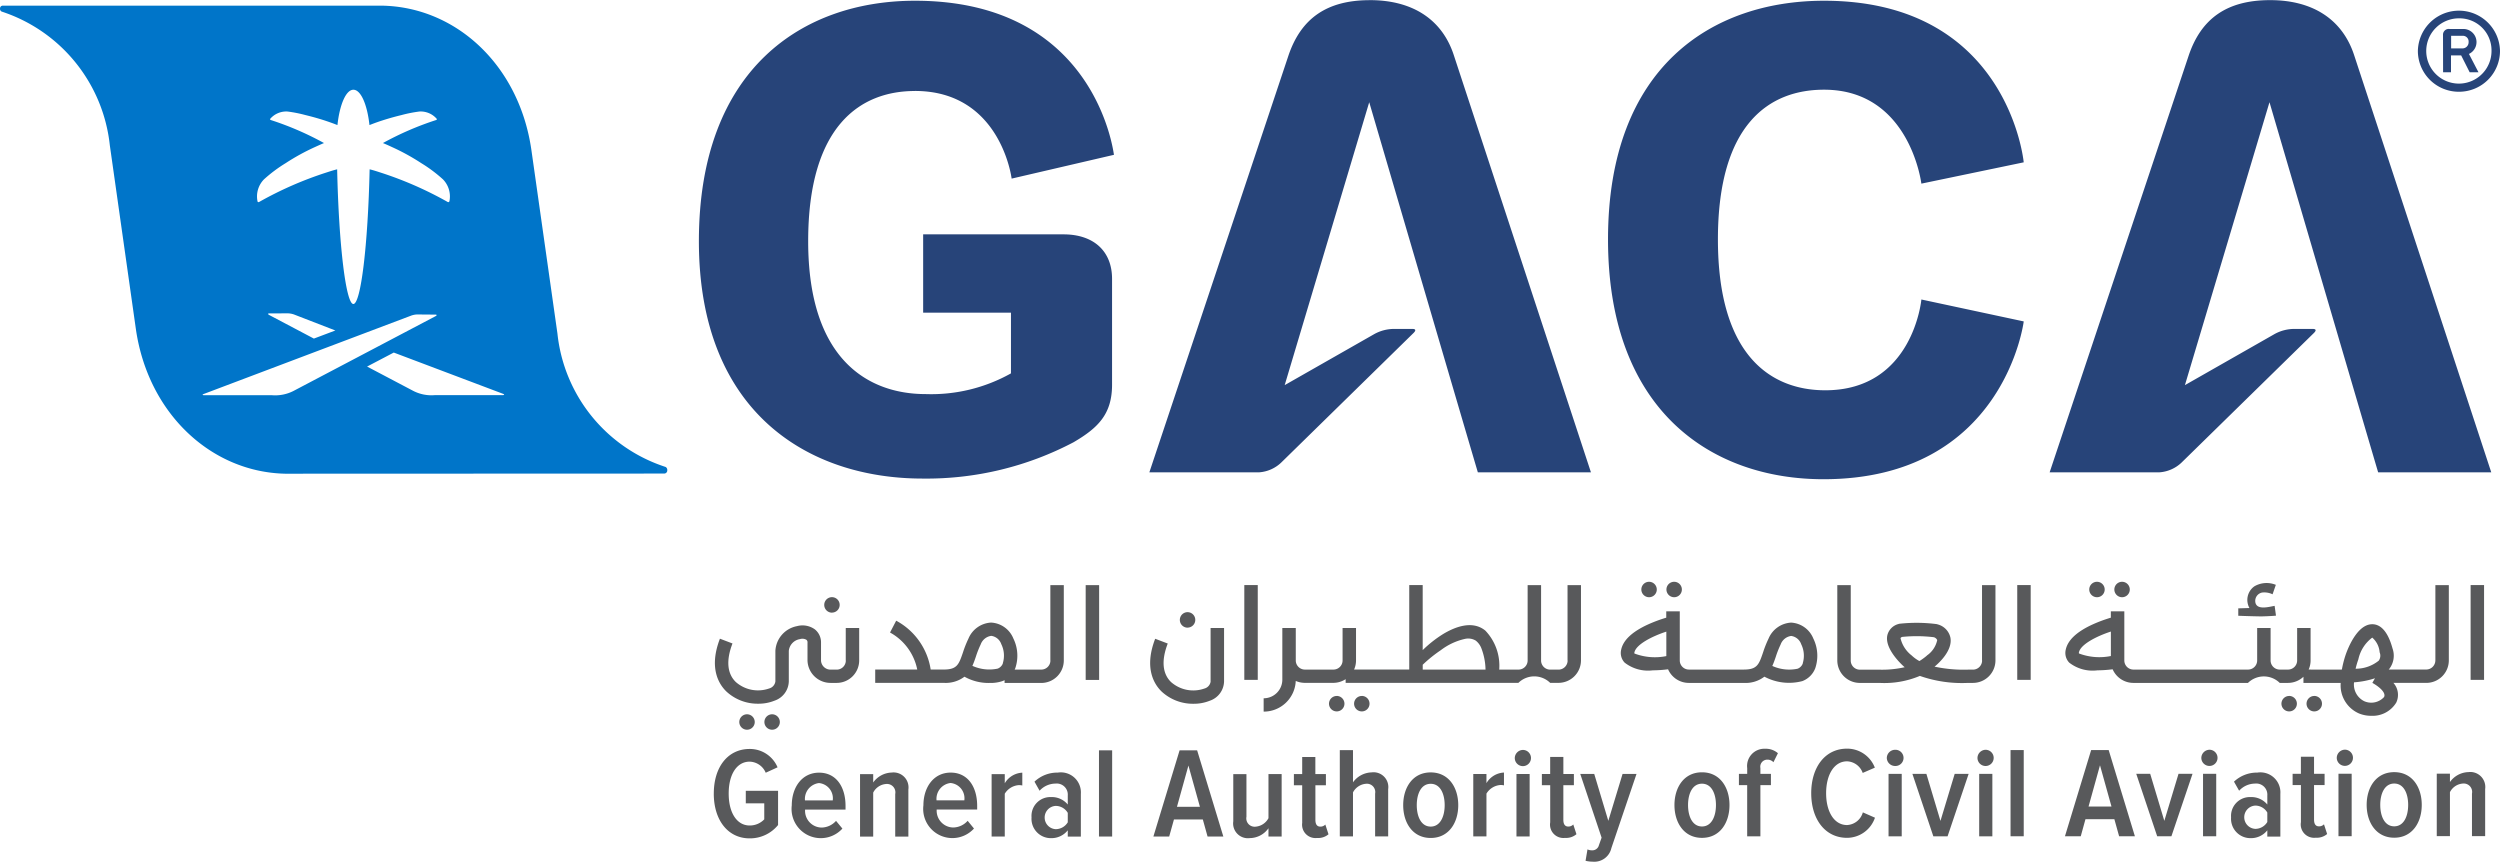 <svg id="GACA_Logo" data-name="GACA Logo" xmlns="http://www.w3.org/2000/svg" width="203" height="70" viewBox="0 0 203 70">
  <defs>
    <style>
      .cls-1 {
        fill: #58595b;
      }

      .cls-1, .cls-2, .cls-3 {
        fill-rule: evenodd;
      }

      .cls-2 {
        fill: #274479;
      }

      .cls-3 {
        fill: #0075c9;
      }
    </style>
  </defs>
  <path class="cls-1" d="M548.91,88.495a0.627,0.627,0,1,0-.633-0.627A0.63,0.63,0,0,0,548.91,88.495Zm2.037,0a0.627,0.627,0,1,0-.633-0.627A0.63,0.63,0,0,0,550.947,88.495Zm34.333,0a0.627,0.627,0,1,0-.633-0.627A0.63,0.63,0,0,0,585.28,88.495Zm2.037,0a0.627,0.627,0,1,0-.632-0.627A0.63,0.63,0,0,0,587.317,88.495Zm12.493,1.5-0.11-.8c-0.446.076-1.471,0.382-1.569-.311a0.692,0.692,0,0,1,.557-0.77,1.551,1.551,0,0,1,.845.143l0.265-.768a1.975,1.975,0,0,0-1.737.117,1.349,1.349,0,0,0-.406,1.765l-0.907.028V90q0.9,0.036,1.8.052C598.642,90.055,599.389,90.033,599.81,89.992Zm-76.274,6.518a0.627,0.627,0,1,0,.633.627A0.631,0.631,0,0,0,523.536,96.509Zm2.038,0a0.627,0.627,0,1,0,.632.627A0.63,0.63,0,0,0,525.574,96.509Zm75.3,0a0.627,0.627,0,1,0,.633.627A0.631,0.631,0,0,0,600.87,96.509Zm2.038,0a0.627,0.627,0,1,0,.633.627A0.63,0.63,0,0,0,602.908,96.509ZM475.652,98a0.627,0.627,0,1,0,.633.627A0.63,0.63,0,0,0,475.652,98Zm2.038,0a0.627,0.627,0,1,0,.633.627A0.63,0.63,0,0,0,477.69,98Zm33.746-7.038a0.627,0.627,0,1,0-.633-0.627A0.63,0.63,0,0,0,511.436,90.967Zm-28.875-1.218a0.627,0.627,0,1,0-.633-0.627A0.63,0.63,0,0,0,482.561,89.749Zm133.053-2.237v7.7h1.092v-7.7h-1.092Zm-36.813,7.7h1.091v-7.7H578.8v7.7Zm-62.763,0h1.092v-7.7h-1.092v7.7Zm96.713-1.579a0.742,0.742,0,0,1-.744.737h-3.042c0.019-.022.039-0.043,0.056-0.066a1.758,1.758,0,0,0,.256-1.632c-0.136-.483-0.553-1.953-1.623-1.98h-0.029c-1.252,0-2.021,2.078-2.164,2.5a8.123,8.123,0,0,0-.3,1.181c-0.472.012-2.7,0-2.7,0a1.78,1.78,0,0,0,.159-0.736V90.994h-1.092v2.639a0.741,0.741,0,0,1-.744.737h-0.667a0.742,0.742,0,0,1-.744-0.737V90.994h-1.091v2.639a0.742,0.742,0,0,1-.744.737h-9.3a0.741,0.741,0,0,1-.743-0.737V89.64H586.4v0.516a11.634,11.634,0,0,0-1.488.553c-1.285.588-2.017,1.279-2.176,2.055a1.134,1.134,0,0,0,.285,1.041,3.083,3.083,0,0,0,2.285.626,10.122,10.122,0,0,0,1.241-.085,1.839,1.839,0,0,0,1.688,1.106h9.3a1.842,1.842,0,0,1,2.579,0h0.667a1.834,1.834,0,0,0,1.259-.5v0.5s2.615,0.011,3.026,0a2.483,2.483,0,0,0,1.5,2.487,2.593,2.593,0,0,0,.973.184,2.248,2.248,0,0,0,2.036-1.072,1.459,1.459,0,0,0-.23-1.6h2.664a1.83,1.83,0,0,0,1.836-1.819V87.512h-1.092v6.122Zm-28.934-.571c-0.012-.013-0.021-0.022-0.008-0.083,0.134-.657,1.461-1.323,2.594-1.692v1.987A4.683,4.683,0,0,1,583.817,93.063ZM606.5,93.534a2.985,2.985,0,0,1,1.126-1.76h0a1.752,1.752,0,0,1,.6,1.191,0.7,0.7,0,0,1-.071.679,2.952,2.952,0,0,1-1.88.656C606.332,94.058,606.405,93.8,606.5,93.534Zm2.1,3.049a1.41,1.41,0,0,1-1.614.359,1.505,1.505,0,0,1-.838-1.537,7.08,7.08,0,0,0,1.7-.33l-0.213.374C608.351,95.855,608.73,96.3,608.591,96.583Zm-105.443-1.37h1.092v-7.7h-1.092v7.7Zm-2.863-1.579a0.741,0.741,0,0,1-.743.737H497.39c0.018-.039.037-0.076,0.053-0.116a3.171,3.171,0,0,0-.161-2.415,2.064,2.064,0,0,0-1.8-1.287h-0.009a2.114,2.114,0,0,0-1.834,1.3,8.733,8.733,0,0,0-.445,1.12c-0.337.985-.476,1.394-1.568,1.394h-1.055A5.429,5.429,0,0,0,487.77,90.4l-0.5.96a4.416,4.416,0,0,1,2.21,3.006h-3.413v1.082h5.566a2.528,2.528,0,0,0,1.682-.5,4,4,0,0,0,2.059.508,3.008,3.008,0,0,0,1.019-.149,1.766,1.766,0,0,0,.179-0.079v0.228h2.974a1.83,1.83,0,0,0,1.835-1.819V87.512h-1.092v6.122Zm-3.857.222a0.73,0.73,0,0,1-.432.438,3.314,3.314,0,0,1-2.047-.228c0.111-.244.2-0.5,0.283-0.746a7.892,7.892,0,0,1,.39-0.989,1.069,1.069,0,0,1,.855-0.7h0a1,1,0,0,1,.818.673A2.108,2.108,0,0,1,496.428,93.856Zm64.012-3.3h-0.009a2.114,2.114,0,0,0-1.834,1.3,8.753,8.753,0,0,0-.445,1.12c-0.337.986-.477,1.393-1.568,1.393h-4.451a0.742,0.742,0,0,1-.744-0.737V89.64H550.3v0.516a11.632,11.632,0,0,0-1.487.553c-1.285.588-2.017,1.279-2.176,2.055a1.136,1.136,0,0,0,.284,1.041,3.088,3.088,0,0,0,2.286.626,10.106,10.106,0,0,0,1.24-.085,1.839,1.839,0,0,0,1.689,1.106h4.45a2.525,2.525,0,0,0,1.683-.506,4.254,4.254,0,0,0,3.077.361,1.81,1.81,0,0,0,1.054-1.049,3.171,3.171,0,0,0-.161-2.415A2.065,2.065,0,0,0,560.44,90.556Zm-12.728,2.507c-0.012-.013-0.021-0.022-0.008-0.083,0.134-.657,1.46-1.323,2.593-1.692v1.987A4.678,4.678,0,0,1,547.712,93.063Zm13.67,0.8a0.73,0.73,0,0,1-.432.439,3.321,3.321,0,0,1-2.048-.228c0.112-.244.2-0.5,0.284-0.746a7.764,7.764,0,0,1,.39-0.989,1.066,1.066,0,0,1,.855-0.7h0a1,1,0,0,1,.818.673A2.108,2.108,0,0,1,561.382,93.859Zm-19.1-.226a0.742,0.742,0,0,1-.744.737h-0.667a0.742,0.742,0,0,1-.744-0.737V87.512h-1.092v6.122a0.741,0.741,0,0,1-.743.737h-1.564a4.127,4.127,0,0,0-1.128-3.166c-1.044-.853-2.454-0.315-3.461.3a9.672,9.672,0,0,0-1.625,1.284v-5.28h-1.092v6.859h-4.481a1.8,1.8,0,0,0,.159-0.737V90.994h-1.092v2.639a0.741,0.741,0,0,1-.743.737H520.96a0.741,0.741,0,0,1-.743-0.737V90.994h-1.092V95.2a1.512,1.512,0,0,1-1.517,1.5v1.083a2.6,2.6,0,0,0,2.607-2.492,1.838,1.838,0,0,0,.745.157h2.306a1.836,1.836,0,0,0,1-.3v0.3h14.028a1.842,1.842,0,0,1,2.579,0h0.667a1.83,1.83,0,0,0,1.836-1.819V87.512h-1.092v6.122Zm-11.768.342a10.953,10.953,0,0,1,1.471-1.185,5.055,5.055,0,0,1,1.961-.916,1.182,1.182,0,0,1,.874.139,1.442,1.442,0,0,1,.465.64,5.105,5.105,0,0,1,.331,1.717h-5.1V93.976Zm-46.842-.342a0.742,0.742,0,0,1-.744.737h-0.486a0.772,0.772,0,0,1-.784-0.737V92.192a1.348,1.348,0,0,0-.5-1.087,1.717,1.717,0,0,0-1.453-.262,2.159,2.159,0,0,0-1.753,2.011v2.478a0.685,0.685,0,0,1-.5.57,2.727,2.727,0,0,1-2.707-.517c-0.71-.679-0.806-1.764-0.276-3.135l-1.02-.388c-0.929,2.406-.062,3.728.538,4.3a3.734,3.734,0,0,0,2.574.979,3.438,3.438,0,0,0,1.317-.245,1.7,1.7,0,0,0,1.164-1.566V92.854a1.074,1.074,0,0,1,.9-0.956,0.651,0.651,0,0,1,.529.053,0.265,0.265,0,0,1,.089.241v1.441a1.873,1.873,0,0,0,1.876,1.819h0.486a1.829,1.829,0,0,0,1.835-1.819V90.994h-1.091v2.639Zm29.623,1.7a0.685,0.685,0,0,1-.5.57,2.727,2.727,0,0,1-2.707-.517c-0.71-.68-0.806-1.764-0.276-3.135l-1.02-.388c-0.929,2.406-.062,3.728.538,4.3a3.734,3.734,0,0,0,2.574.979,3.447,3.447,0,0,0,1.318-.245,1.7,1.7,0,0,0,1.163-1.566V90.994H513.3v4.338Zm62.642-1.7a0.741,0.741,0,0,1-.741.737l-0.4,0a11.271,11.271,0,0,1-2.721-.243l0.083-.068c0.235-.2,1.4-1.235,1.208-2.282a1.422,1.422,0,0,0-1.037-1.08l-0.058-.021-0.06-.007a12.783,12.783,0,0,0-2.952-.028l-0.063.007-0.059.021a1.247,1.247,0,0,0-.893.907c-0.207.924,0.772,1.994,1.2,2.411,0.066,0.064.135,0.127,0.209,0.187a8.3,8.3,0,0,1-2.038.2h-1.6a0.741,0.741,0,0,1-.743-0.737V87.512h-1.092v6.122a1.83,1.83,0,0,0,1.835,1.819h1.6a7.435,7.435,0,0,0,3.268-.569,10.343,10.343,0,0,0,3.915.568l0.389,0a1.829,1.829,0,0,0,1.835-1.819V87.512h-1.091v6.122Zm-4.483-.4a5.054,5.054,0,0,1-.607.441,2.931,2.931,0,0,1-.635-0.461,2.48,2.48,0,0,1-.9-1.4,0.238,0.238,0,0,1,.136-0.1,11.665,11.665,0,0,1,2.563.024,0.427,0.427,0,0,1,.282.233A2.014,2.014,0,0,1,571.455,93.232Z" transform="translate(-415 -40)"/>
  <path class="cls-1" d="M472.961,104.436c0-2.173,1.156-3.62,2.909-3.62a2.437,2.437,0,0,1,2.268,1.49l-0.962.44a1.458,1.458,0,0,0-1.306-.9c-1.017,0-1.7,1-1.7,2.59s0.682,2.594,1.7,2.594a1.619,1.619,0,0,0,1.188-.5v-1.3h-1.5v-1.018h2.621v2.78a2.942,2.942,0,0,1-2.311,1.083c-1.753,0-2.909-1.472-2.909-3.634m6.333,0.958c0-1.473.835-2.659,2.216-2.659,1.4,0,2.15,1.165,2.15,2.7v0.3h-3.284a1.361,1.361,0,0,0,1.349,1.458,1.607,1.607,0,0,0,1.163-.544l0.517,0.627a2.373,2.373,0,0,1-4.111-1.887m2.205-1.809a1.3,1.3,0,0,0-1.134,1.407h2.256a1.243,1.243,0,0,0-1.122-1.407m6.195,4.349v-3.456a0.683,0.683,0,0,0-.739-0.818,1.277,1.277,0,0,0-1.049.7v3.57h-1.069v-5.07h1.069v0.678a1.912,1.912,0,0,1,1.5-.807,1.215,1.215,0,0,1,1.356,1.376v3.823h-1.068Zm2.289-2.54c0-1.473.835-2.659,2.213-2.659,1.4,0,2.152,1.165,2.152,2.7v0.3h-3.286a1.364,1.364,0,0,0,1.349,1.458,1.608,1.608,0,0,0,1.165-.544l0.513,0.627a2.37,2.37,0,0,1-4.106-1.887m2.2-1.809a1.293,1.293,0,0,0-1.134,1.407h2.257a1.244,1.244,0,0,0-1.123-1.407m3.338,4.349v-5.07h1.068v0.743a1.75,1.75,0,0,1,1.424-.861v1.04a1.316,1.316,0,0,0-.278-0.029,1.451,1.451,0,0,0-1.146.7v3.476h-1.068Zm6.184,0V107.42a1.689,1.689,0,0,1-1.36.638,1.571,1.571,0,0,1-1.582-1.689,1.53,1.53,0,0,1,1.582-1.647,1.683,1.683,0,0,1,1.36.606v-0.735a0.9,0.9,0,0,0-1.006-.965,1.755,1.755,0,0,0-1.283.579L499,103.471a2.69,2.69,0,0,1,1.892-.736,1.628,1.628,0,0,1,1.873,1.733v3.466h-1.058Zm0-1.158v-0.765a1.138,1.138,0,0,0-.974-0.567,0.946,0.946,0,0,0,0,1.89,1.153,1.153,0,0,0,.974-0.558m2.534-5.846h1.07v7h-1.07v-7Zm8.817,7-0.385-1.387h-2.343l-0.387,1.387h-1.283l2.128-7h1.423l2.128,7H513.06Zm-1.554-5.763-0.93,3.348h1.863Zm6.5,5.763v-0.671a1.882,1.882,0,0,1-1.51.8,1.2,1.2,0,0,1-1.348-1.363v-3.831h1.069v3.466a0.676,0.676,0,0,0,.739.8,1.306,1.306,0,0,0,1.05-.69v-3.58h1.07v5.07H518Zm2.738-1.136v-3.023h-0.674v-0.911h0.674v-1.387h1.069v1.387h0.857v0.911H521.81v2.8c0,0.347.118,0.555,0.4,0.555a0.532,0.532,0,0,0,.407-0.168l0.257,0.79a1.287,1.287,0,0,1-.93.3,1.085,1.085,0,0,1-1.2-1.26m5.916,1.136v-3.476a0.679,0.679,0,0,0-.75-0.8,1.307,1.307,0,0,0-1.047.7v3.57h-1.071v-7h1.071v2.612a1.928,1.928,0,0,1,1.508-.807,1.2,1.2,0,0,1,1.349,1.365v3.834h-1.06Zm2.28-2.54c0-1.43.77-2.659,2.233-2.659s2.237,1.229,2.237,2.659-0.77,2.664-2.237,2.664-2.233-1.239-2.233-2.664m3.368,0c0-.916-0.353-1.734-1.135-1.734s-1.131.818-1.131,1.734,0.352,1.74,1.131,1.74,1.135-.825,1.135-1.74m2.322,2.54v-5.07h1.07v0.743a1.742,1.742,0,0,1,1.423-.861v1.04a1.308,1.308,0,0,0-.28-0.029,1.445,1.445,0,0,0-1.143.7v3.476h-1.07Zm3.37-6.363a0.673,0.673,0,0,1,.674-0.662,0.658,0.658,0,1,1-.674.662m0.137,1.293h1.07v5.07h-1.07v-5.07Zm2.74,3.934v-3.023H540.2v-0.911h0.674v-1.387h1.071v1.387H542.8v0.911h-0.856v2.8c0,0.347.119,0.555,0.4,0.555a0.535,0.535,0,0,0,.406-0.168l0.257,0.79a1.291,1.291,0,0,1-.93.3,1.085,1.085,0,0,1-1.2-1.26m3.027,2.193a0.793,0.793,0,0,0,.343.076,0.552,0.552,0,0,0,.587-0.422l0.216-.606-1.733-5.175h1.135l1.143,3.809,1.157-3.809h1.133l-2.042,6.024a1.417,1.417,0,0,1-1.52,1.1,2.429,2.429,0,0,1-.576-0.071Zm7.062-3.6c0-1.43.771-2.659,2.235-2.659s2.234,1.229,2.234,2.659-0.767,2.664-2.234,2.664-2.235-1.239-2.235-2.664m3.37,0c0-.916-0.354-1.734-1.135-1.734s-1.132.818-1.132,1.734,0.353,1.74,1.132,1.74,1.135-.825,1.135-1.74m2.535,2.54v-4.159H556.2v-0.911h0.673v-0.472a1.4,1.4,0,0,1,1.456-1.569,1.5,1.5,0,0,1,1.038.361l-0.364.733a0.646,0.646,0,0,0-.482-0.21,0.574,0.574,0,0,0-.577.685v0.472h0.855v0.911h-0.855v4.159h-1.071Zm5.2-3.5c0-2.108,1.121-3.62,2.91-3.62a2.409,2.409,0,0,1,2.256,1.544l-0.985.428a1.408,1.408,0,0,0-1.271-.942c-1.05,0-1.7,1.089-1.7,2.59s0.652,2.584,1.7,2.584a1.408,1.408,0,0,0,1.283-1.029l0.983,0.432a2.407,2.407,0,0,1-2.266,1.635c-1.789,0-2.91-1.52-2.91-3.622m6.138-2.865a0.675,0.675,0,0,1,.675-0.662,0.658,0.658,0,1,1,0,1.315,0.671,0.671,0,0,1-.675-0.653m0.141,1.293h1.07v5.07h-1.07v-5.07Zm3.637,5.07-1.7-5.07h1.136l1.143,3.82,1.155-3.82h1.133l-1.71,5.07h-1.156Zm3.584-6.363a0.672,0.672,0,0,1,.674-0.662,0.658,0.658,0,1,1-.674.662m0.141,1.293h1.067v5.07H575.71v-5.07Zm2.544-1.934h1.071v7h-1.071v-7Zm8.816,7-0.386-1.387H584.34l-0.383,1.387h-1.283l2.128-7h1.422l2.129,7H587.07Zm-1.553-5.763-0.929,3.348h1.862Zm4.644,5.763-1.7-5.07h1.133l1.147,3.82,1.153-3.82h1.137l-1.714,5.07h-1.156Zm3.585-6.363a0.675,0.675,0,0,1,.675-0.662,0.658,0.658,0,1,1-.675.662m0.138,1.293h1.071v5.07h-1.071v-5.07Zm5.22,5.07V107.42a1.686,1.686,0,0,1-1.359.638,1.573,1.573,0,0,1-1.583-1.689,1.531,1.531,0,0,1,1.583-1.647,1.682,1.682,0,0,1,1.359.606v-0.735a0.9,0.9,0,0,0-1.006-.965,1.761,1.761,0,0,0-1.283.579l-0.417-.736a2.7,2.7,0,0,1,1.894-.736,1.626,1.626,0,0,1,1.871,1.733v3.466H599.1Zm0-1.158v-0.765a1.128,1.128,0,0,0-.971-0.567,0.946,0.946,0,0,0,0,1.89,1.143,1.143,0,0,0,.971-0.558m2.728,0.022v-3.023H601.16v-0.911h0.672v-1.387H602.9v1.387h0.857v0.911H602.9v2.8c0,0.347.118,0.555,0.4,0.555a0.537,0.537,0,0,0,.407-0.168l0.256,0.79a1.293,1.293,0,0,1-.929.3,1.086,1.086,0,0,1-1.2-1.26m2.911-5.227a0.674,0.674,0,0,1,.674-0.662,0.658,0.658,0,1,1-.674.662m0.139,1.293h1.071v5.07h-1.071v-5.07Zm2.289,2.53c0-1.43.771-2.659,2.238-2.659s2.235,1.229,2.235,2.659-0.771,2.664-2.235,2.664-2.238-1.239-2.238-2.664m3.37,0c0-.916-0.352-1.734-1.132-1.734s-1.135.818-1.135,1.734,0.353,1.74,1.135,1.74,1.132-.825,1.132-1.74m5.181,2.54v-3.456a0.683,0.683,0,0,0-.739-0.818,1.276,1.276,0,0,0-1.05.7v3.57h-1.07v-5.07h1.07v0.678a1.907,1.907,0,0,1,1.5-.807,1.218,1.218,0,0,1,1.36,1.376v3.823h-1.068Z" transform="translate(-415 -40)"/>
  <path class="cls-2" d="M614.67,47.45A3.322,3.322,0,0,0,618,44.144a3.335,3.335,0,0,0-6.669,0,3.318,3.318,0,0,0,3.338,3.306m0-5.961a2.6,2.6,0,0,1,2.642,2.655,2.65,2.65,0,1,1-2.642-2.655m-0.648,4.375V44.5h0.826l0.689,1.366h0.716l-0.774-1.487a1.062,1.062,0,0,0-.468-2.025h-1.1a0.467,0.467,0,0,0-.538.488l0.007,3.024h0.64Zm0.01-2.956h0.927a0.464,0.464,0,0,1,.493.5,0.5,0.5,0,0,1-.527.522h-0.893V42.908ZM489.294,47.386c6.978,0,7.851,7.117,7.851,7.117l8.309-1.932c-0.05-.205-1.489-12.511-16.16-12.511-9.078,0-17.544,5.492-17.544,19.528,0,13.932,8.925,19.272,18.161,19.272a25.624,25.624,0,0,0,12.259-2.948c2-1.169,3.129-2.287,3.129-4.677V62.64c0-2.24-1.488-3.61-3.947-3.61H489.96v6.358h7.13v4.93A13.241,13.241,0,0,1,490.165,72c-4.666,0-9.541-2.8-9.541-12.411,0-9.408,4.258-12.2,8.67-12.2m36.938-7.376c-3.49,0-5.594,1.476-6.618,4.524L508.328,78.352l8.921,0a2.882,2.882,0,0,0,1.794-.8l10.739-10.517c0.223-.221.162-0.326-0.094-0.326l-1.452,0a3.323,3.323,0,0,0-1.694.447l-7.226,4.117L526.181,48.3s8.153,27.816,8.82,30.052h9.183L533.051,44.485c-0.923-2.844-3.279-4.474-6.819-4.474m36.883,7.272c6.975,0,7.9,7.628,7.9,7.628l8.311-1.73S578.1,40.06,563.115,40.06c-9.079,0-17.544,5.343-17.544,19.378,0,13.929,8.413,19.475,17.494,19.475,14.67,0,16.262-12.814,16.262-12.814l-8.311-1.78s-0.67,7.372-7.8,7.372c-4.41,0-8.721-2.8-8.721-12.252,0-9.412,4.206-12.156,8.618-12.156m36.221-7.272c-3.491,0-5.6,1.476-6.62,4.524L581.431,78.352l8.92,0a2.885,2.885,0,0,0,1.8-.8l10.741-10.517c0.222-.221.159-0.326-0.1-0.326l-1.452,0a3.327,3.327,0,0,0-1.7.447l-7.225,4.117L599.282,48.3s8.158,27.816,8.823,30.052h9.185L606.158,44.485c-0.927-2.844-3.284-4.474-6.822-4.474" transform="translate(-415 -40)"/>
  <path class="cls-3" d="M468.953,78.453h0a0.254,0.254,0,0,0,.23-0.269,0.282,0.282,0,0,0-.135-0.267A12.789,12.789,0,0,1,460.266,67.1l-2.113-14.891c-0.98-6.918-6.124-11.637-12.121-11.749l-30.8,0a0.22,0.22,0,0,0-.229.217,0.249,0.249,0,0,0,.135.263A12.857,12.857,0,0,1,423.918,51.8l2.111,14.891c0.983,6.892,6.122,11.637,12.118,11.774Zm-13.14-6.369-5.49,0a3.224,3.224,0,0,1-1.766-.344l-3.749-1.975,2.167-1.137,8.866,3.347C455.972,72.034,455.972,72.084,455.813,72.084Zm-4.346-15.7a0.085,0.085,0,0,1-.114.017,29.488,29.488,0,0,0-5.461-2.392c-0.235-.075-0.568-0.188-0.878-0.26v0c-0.134,6.149-.716,10.929-1.319,10.936s-1.185-4.787-1.318-10.936l0,0c-0.309.072-.642,0.185-0.877,0.26a29.488,29.488,0,0,0-5.461,2.392,0.085,0.085,0,0,1-.114-0.017,0.086,0.086,0,0,1-.016-0.043,1.979,1.979,0,0,1,.526-1.777,11.628,11.628,0,0,1,1.771-1.323,17.7,17.7,0,0,1,2.391-1.311c0.22-.1.5-0.227,0.712-0.315a24.657,24.657,0,0,0-4.326-1.87,0.068,0.068,0,0,1-.049-0.082,0.065,0.065,0,0,1,.021-0.031,1.725,1.725,0,0,1,1.4-.576,10.937,10.937,0,0,1,1.453.289c0.528,0.127,1.052.274,1.568,0.442,0.3,0.1.59,0.2,0.88,0.313l0.145,0.056c0.18-1.661.695-2.876,1.3-2.869s1.119,1.207,1.3,2.869l0.146-.056c0.29-.114.584-0.217,0.88-0.313q0.776-.251,1.568-0.442a10.937,10.937,0,0,1,1.453-.289,1.725,1.725,0,0,1,1.4.576,0.065,0.065,0,0,1,.021.031,0.067,0.067,0,0,1-.05.082,24.682,24.682,0,0,0-4.325,1.87c0.216,0.089.492,0.212,0.711,0.315a17.648,17.648,0,0,1,2.392,1.311,11.628,11.628,0,0,1,1.771,1.323,1.979,1.979,0,0,1,.526,1.777A0.086,0.086,0,0,1,451.467,56.382Zm-14.582,9.067,1.406-.008a1.66,1.66,0,0,1,.58.092l3.36,1.3-1.744.658-3.627-1.914C436.73,65.5,436.73,65.452,436.885,65.449Zm12.051,0.084,1.4,0.011c0.158,0,.158.055,0.028,0.13l-11.534,6.07a3.264,3.264,0,0,1-1.77.344l-5.488,0c-0.156,0-.156-0.05-0.026-0.1l16.807-6.349A1.575,1.575,0,0,1,448.936,65.534Z" transform="translate(-415 -40)"/>
</svg>

